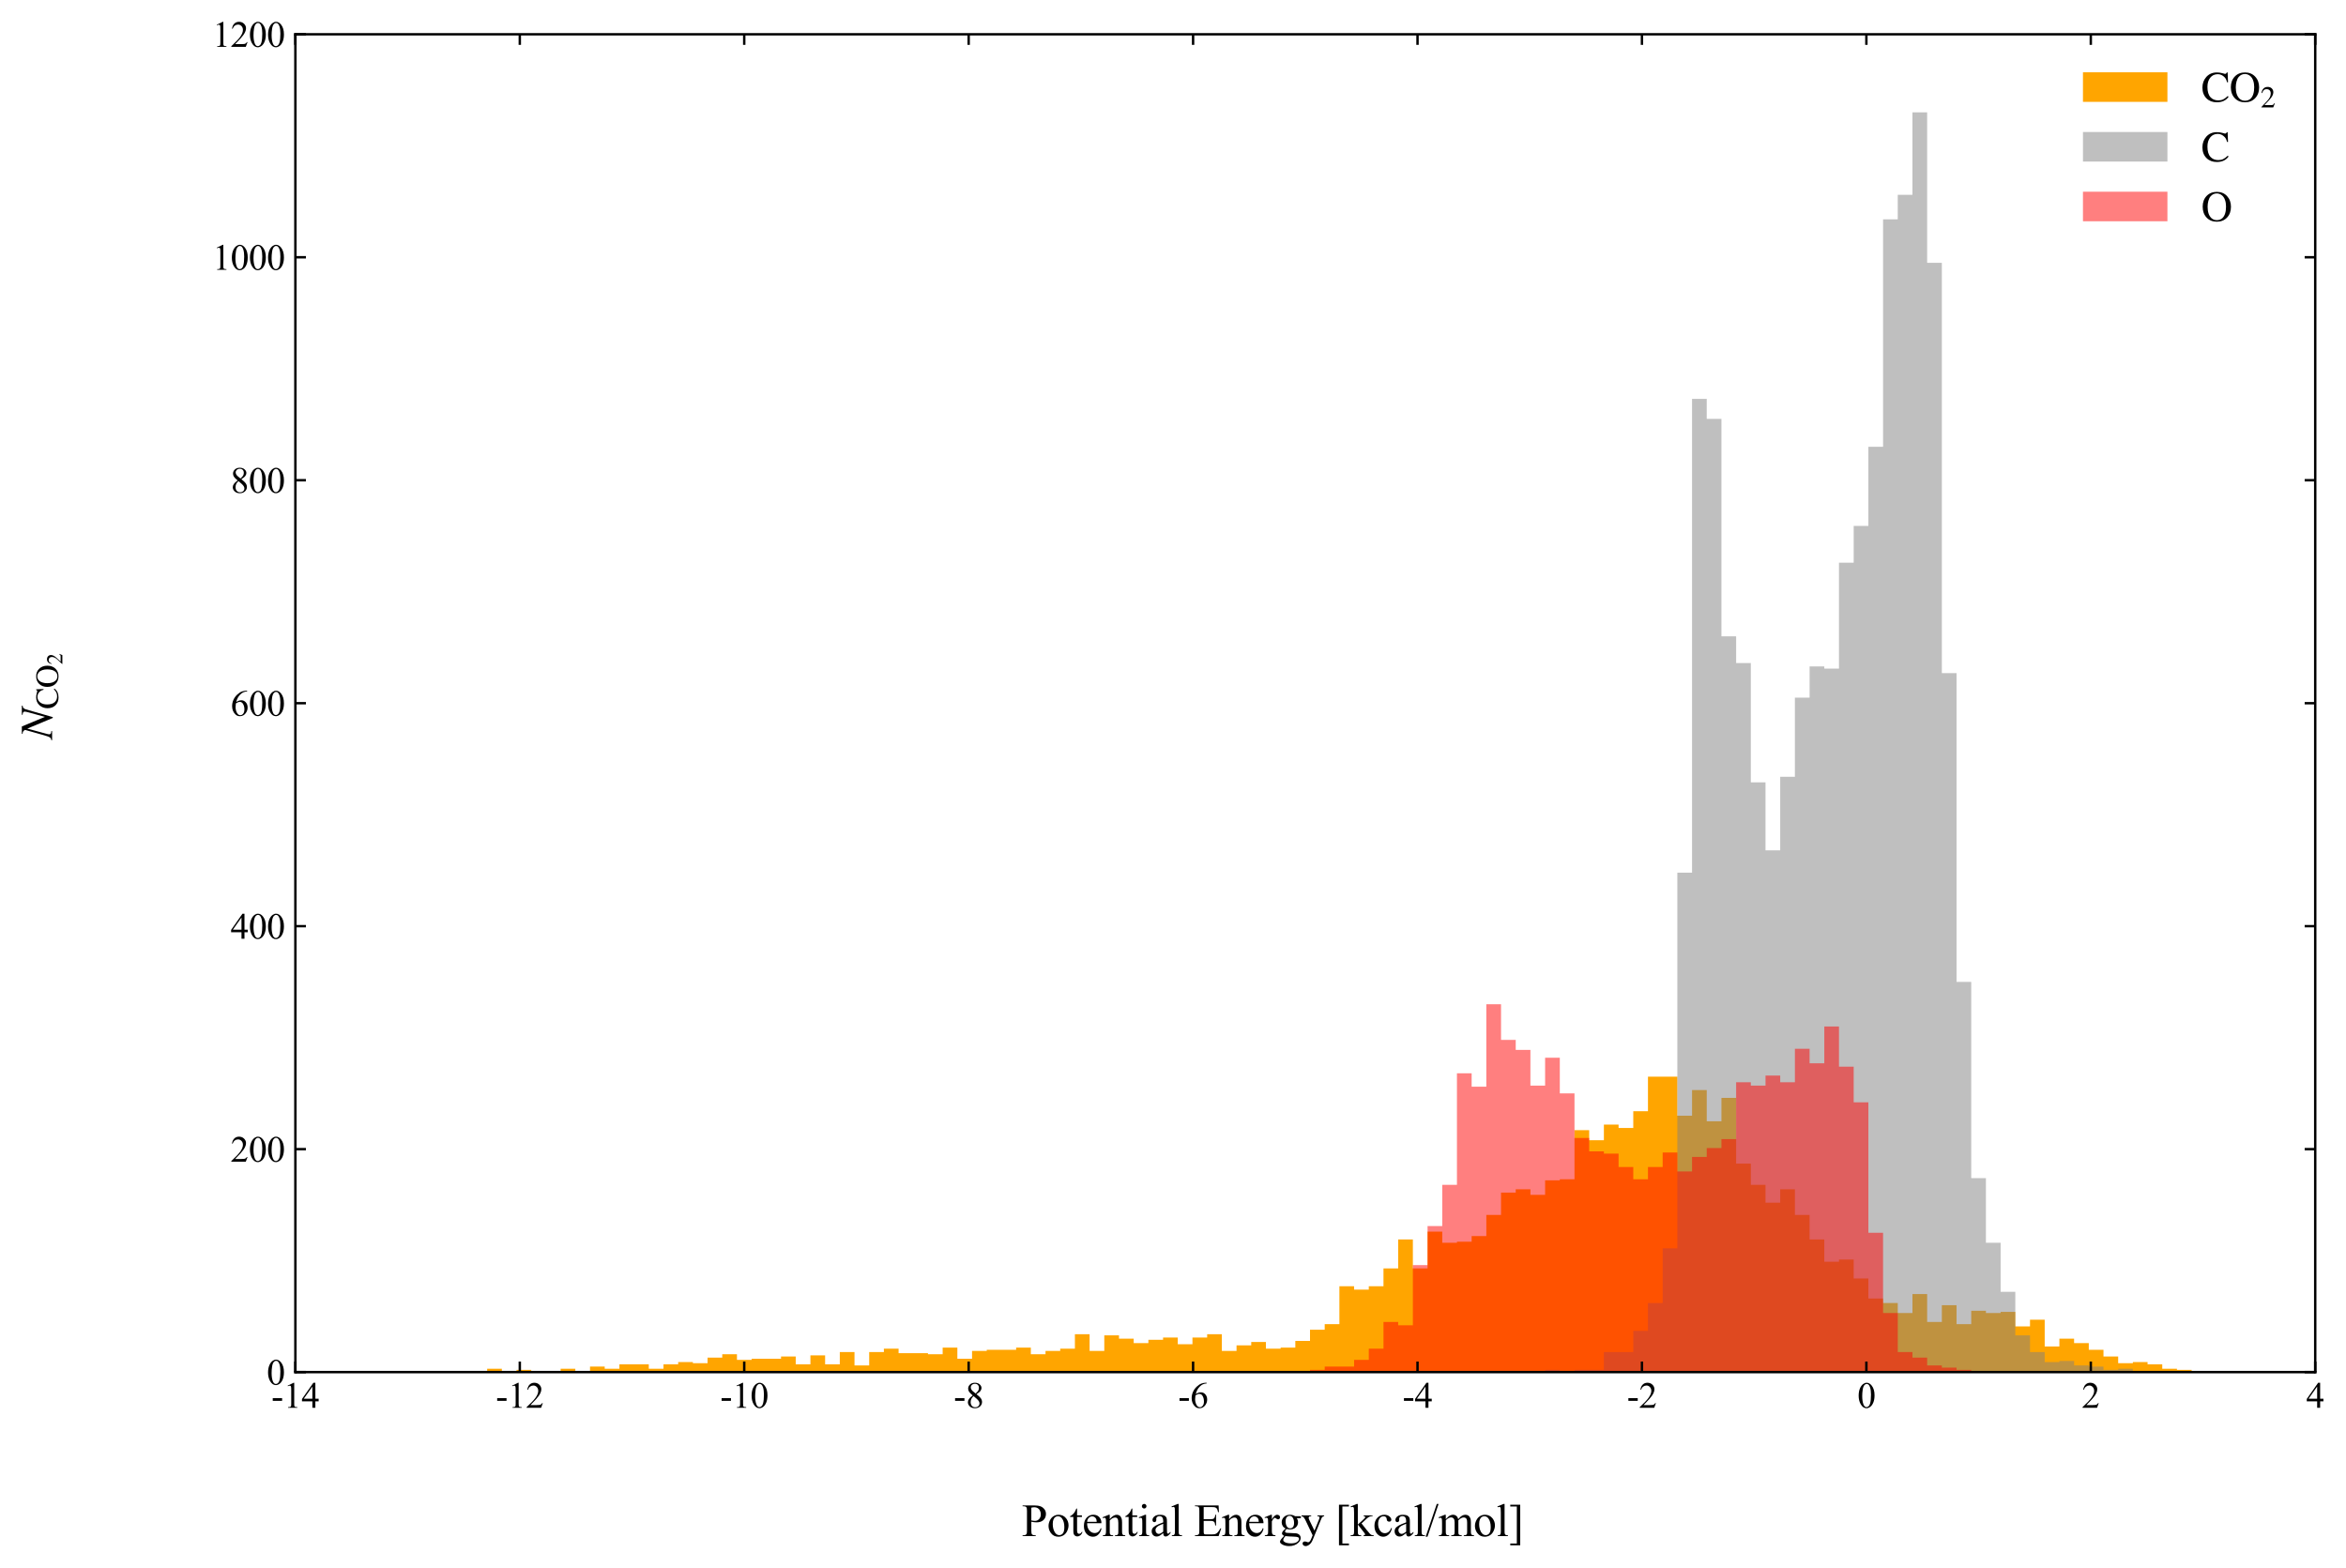 <?xml version="1.0" encoding="utf-8" standalone="no"?>
<!DOCTYPE svg PUBLIC "-//W3C//DTD SVG 1.1//EN"
  "http://www.w3.org/Graphics/SVG/1.1/DTD/svg11.dtd">
<svg xmlns:xlink="http://www.w3.org/1999/xlink" width="777.72pt" height="519.686pt" viewBox="0 0 777.72 519.686" xmlns="http://www.w3.org/2000/svg" version="1.1">
 <defs>
  <style type="text/css">*{stroke-linejoin: round; stroke-linecap: butt}</style>
 </defs>
 <g id="figure_1">
  <g id="patch_1">
   <path d="M 0 519.686 
L 777.72 519.686 
L 777.72 0 
L 0 0 
z
" style="fill: #ffffff"/>
  </g>
  <g id="axes_1">
   <g id="patch_2">
    <path d="M 97.92 454.886 
L 767.52 454.886 
L 767.52 11.366 
L 97.92 11.366 
z
" style="fill: #ffffff"/>
   </g>
   <g id="PolyCollection_1">
    <defs>
     <path id="mbde1df3681" d="M 161.497 -65.909 
L 161.497 -64.8 
L 166.368 -64.8 
L 166.368 -64.8 
L 171.239 -64.8 
L 171.239 -64.8 
L 176.11 -64.8 
L 176.11 -64.8 
L 180.982 -64.8 
L 180.982 -64.8 
L 185.853 -64.8 
L 185.853 -64.8 
L 190.724 -64.8 
L 190.724 -64.8 
L 195.595 -64.8 
L 195.595 -64.8 
L 200.466 -64.8 
L 200.466 -64.8 
L 205.337 -64.8 
L 205.337 -64.8 
L 210.208 -64.8 
L 210.208 -64.8 
L 215.079 -64.8 
L 215.079 -64.8 
L 219.951 -64.8 
L 219.951 -64.8 
L 224.822 -64.8 
L 224.822 -64.8 
L 229.693 -64.8 
L 229.693 -64.8 
L 234.564 -64.8 
L 234.564 -64.8 
L 239.435 -64.8 
L 239.435 -64.8 
L 244.306 -64.8 
L 244.306 -64.8 
L 249.177 -64.8 
L 249.177 -64.8 
L 254.048 -64.8 
L 254.048 -64.8 
L 258.92 -64.8 
L 258.92 -64.8 
L 263.791 -64.8 
L 263.791 -64.8 
L 268.662 -64.8 
L 268.662 -64.8 
L 273.533 -64.8 
L 273.533 -64.8 
L 278.404 -64.8 
L 278.404 -64.8 
L 283.275 -64.8 
L 283.275 -64.8 
L 288.146 -64.8 
L 288.146 -64.8 
L 293.017 -64.8 
L 293.017 -64.8 
L 297.889 -64.8 
L 297.889 -64.8 
L 302.76 -64.8 
L 302.76 -64.8 
L 307.631 -64.8 
L 307.631 -64.8 
L 312.502 -64.8 
L 312.502 -64.8 
L 317.373 -64.8 
L 317.373 -64.8 
L 322.244 -64.8 
L 322.244 -64.8 
L 327.115 -64.8 
L 327.115 -64.8 
L 331.986 -64.8 
L 331.986 -64.8 
L 336.858 -64.8 
L 336.858 -64.8 
L 341.729 -64.8 
L 341.729 -64.8 
L 346.6 -64.8 
L 346.6 -64.8 
L 351.471 -64.8 
L 351.471 -64.8 
L 356.342 -64.8 
L 356.342 -64.8 
L 361.213 -64.8 
L 361.213 -64.8 
L 366.084 -64.8 
L 366.084 -64.8 
L 370.955 -64.8 
L 370.955 -64.8 
L 375.827 -64.8 
L 375.827 -64.8 
L 380.698 -64.8 
L 380.698 -64.8 
L 385.569 -64.8 
L 385.569 -64.8 
L 390.44 -64.8 
L 390.44 -64.8 
L 395.311 -64.8 
L 395.311 -64.8 
L 400.182 -64.8 
L 400.182 -64.8 
L 405.053 -64.8 
L 405.053 -64.8 
L 409.924 -64.8 
L 409.924 -64.8 
L 414.795 -64.8 
L 414.795 -64.8 
L 419.667 -64.8 
L 419.667 -64.8 
L 424.538 -64.8 
L 424.538 -64.8 
L 429.409 -64.8 
L 429.409 -64.8 
L 434.28 -64.8 
L 434.28 -64.8 
L 439.151 -64.8 
L 439.151 -64.8 
L 444.022 -64.8 
L 444.022 -64.8 
L 448.893 -64.8 
L 448.893 -64.8 
L 453.764 -64.8 
L 453.764 -64.8 
L 458.636 -64.8 
L 458.636 -64.8 
L 463.507 -64.8 
L 463.507 -64.8 
L 468.378 -64.8 
L 468.378 -64.8 
L 473.249 -64.8 
L 473.249 -64.8 
L 478.12 -64.8 
L 478.12 -64.8 
L 482.991 -64.8 
L 482.991 -64.8 
L 487.862 -64.8 
L 487.862 -64.8 
L 492.733 -64.8 
L 492.733 -64.8 
L 497.605 -64.8 
L 497.605 -64.8 
L 502.476 -64.8 
L 502.476 -64.8 
L 507.347 -64.8 
L 507.347 -64.8 
L 512.218 -64.8 
L 512.218 -64.8 
L 517.089 -64.8 
L 517.089 -64.8 
L 521.96 -64.8 
L 521.96 -64.8 
L 526.831 -64.8 
L 526.831 -64.8 
L 531.702 -64.8 
L 531.702 -64.8 
L 536.574 -64.8 
L 536.574 -64.8 
L 541.445 -64.8 
L 541.445 -64.8 
L 546.316 -64.8 
L 546.316 -64.8 
L 551.187 -64.8 
L 551.187 -64.8 
L 556.058 -64.8 
L 556.058 -64.8 
L 560.929 -64.8 
L 560.929 -64.8 
L 565.8 -64.8 
L 565.8 -64.8 
L 570.671 -64.8 
L 570.671 -64.8 
L 575.543 -64.8 
L 575.543 -64.8 
L 580.414 -64.8 
L 580.414 -64.8 
L 585.285 -64.8 
L 585.285 -64.8 
L 590.156 -64.8 
L 590.156 -64.8 
L 595.027 -64.8 
L 595.027 -64.8 
L 599.898 -64.8 
L 599.898 -64.8 
L 604.769 -64.8 
L 604.769 -64.8 
L 609.64 -64.8 
L 609.64 -64.8 
L 614.512 -64.8 
L 614.512 -64.8 
L 619.383 -64.8 
L 619.383 -64.8 
L 624.254 -64.8 
L 624.254 -64.8 
L 629.125 -64.8 
L 629.125 -64.8 
L 633.996 -64.8 
L 633.996 -64.8 
L 638.867 -64.8 
L 638.867 -64.8 
L 643.738 -64.8 
L 643.738 -64.8 
L 648.609 -64.8 
L 648.609 -64.8 
L 653.481 -64.8 
L 653.481 -64.8 
L 658.352 -64.8 
L 658.352 -64.8 
L 663.223 -64.8 
L 663.223 -64.8 
L 668.094 -64.8 
L 668.094 -64.8 
L 672.965 -64.8 
L 672.965 -64.8 
L 677.836 -64.8 
L 677.836 -64.8 
L 682.707 -64.8 
L 682.707 -64.8 
L 687.578 -64.8 
L 687.578 -64.8 
L 692.45 -64.8 
L 692.45 -64.8 
L 697.321 -64.8 
L 697.321 -64.8 
L 702.192 -64.8 
L 702.192 -64.8 
L 707.063 -64.8 
L 707.063 -64.8 
L 711.934 -64.8 
L 711.934 -64.8 
L 716.805 -64.8 
L 716.805 -64.8 
L 721.676 -64.8 
L 721.676 -64.8 
L 726.547 -64.8 
L 726.547 -64.8 
L 731.419 -64.8 
L 731.419 -64.8 
L 736.29 -64.8 
L 736.29 -64.8 
L 741.161 -64.8 
L 741.161 -64.8 
L 746.032 -64.8 
L 746.032 -64.8 
L 750.903 -64.8 
L 750.903 -64.8 
L 755.774 -64.8 
L 755.774 -64.8 
L 760.645 -64.8 
L 760.645 -64.8 
L 760.645 -65.17 
L 760.645 -65.17 
L 760.645 -65.17 
L 755.774 -65.17 
L 755.774 -64.8 
L 750.903 -64.8 
L 750.903 -64.8 
L 746.032 -64.8 
L 746.032 -64.8 
L 741.161 -64.8 
L 741.161 -64.8 
L 736.29 -64.8 
L 736.29 -65.17 
L 731.419 -65.17 
L 731.419 -65.17 
L 726.547 -65.17 
L 726.547 -65.539 
L 721.676 -65.539 
L 721.676 -65.909 
L 716.805 -65.909 
L 716.805 -67.387 
L 711.934 -67.387 
L 711.934 -68.126 
L 707.063 -68.126 
L 707.063 -67.757 
L 702.192 -67.757 
L 702.192 -69.974 
L 697.321 -69.974 
L 697.321 -72.192 
L 692.45 -72.192 
L 692.45 -74.41 
L 687.578 -74.41 
L 687.578 -75.888 
L 682.707 -75.888 
L 682.707 -73.301 
L 677.836 -73.301 
L 677.836 -82.171 
L 672.965 -82.171 
L 672.965 -79.954 
L 668.094 -79.954 
L 668.094 -84.758 
L 663.223 -84.758 
L 663.223 -84.389 
L 658.352 -84.389 
L 658.352 -85.128 
L 653.481 -85.128 
L 653.481 -80.693 
L 648.609 -80.693 
L 648.609 -86.976 
L 643.738 -86.976 
L 643.738 -81.432 
L 638.867 -81.432 
L 638.867 -90.672 
L 633.996 -90.672 
L 633.996 -84.389 
L 629.125 -84.389 
L 629.125 -87.715 
L 624.254 -87.715 
L 624.254 -89.194 
L 619.383 -89.194 
L 619.383 -95.846 
L 614.512 -95.846 
L 614.512 -102.13 
L 609.64 -102.13 
L 609.64 -101.39 
L 604.769 -101.39 
L 604.769 -108.782 
L 599.898 -108.782 
L 599.898 -116.914 
L 595.027 -116.914 
L 595.027 -125.414 
L 590.156 -125.414 
L 590.156 -120.979 
L 585.285 -120.979 
L 585.285 -126.893 
L 580.414 -126.893 
L 580.414 -133.915 
L 575.543 -133.915 
L 575.543 -155.722 
L 570.671 -155.722 
L 570.671 -147.96 
L 565.8 -147.96 
L 565.8 -158.309 
L 560.929 -158.309 
L 560.929 -149.808 
L 556.058 -149.808 
L 556.058 -162.744 
L 551.187 -162.744 
L 551.187 -162.744 
L 546.316 -162.744 
L 546.316 -151.286 
L 541.445 -151.286 
L 541.445 -145.742 
L 536.574 -145.742 
L 536.574 -146.851 
L 531.702 -146.851 
L 531.702 -141.677 
L 526.831 -141.677 
L 526.831 -145.003 
L 521.96 -145.003 
L 521.96 -128.741 
L 517.089 -128.741 
L 517.089 -128.371 
L 512.218 -128.371 
L 512.218 -123.566 
L 507.347 -123.566 
L 507.347 -125.414 
L 502.476 -125.414 
L 502.476 -124.306 
L 497.605 -124.306 
L 497.605 -116.914 
L 492.733 -116.914 
L 492.733 -109.891 
L 487.862 -109.891 
L 487.862 -108.043 
L 482.991 -108.043 
L 482.991 -107.674 
L 478.12 -107.674 
L 478.12 -111.37 
L 473.249 -111.37 
L 473.249 -99.173 
L 468.378 -99.173 
L 468.378 -108.782 
L 463.507 -108.782 
L 463.507 -99.173 
L 458.636 -99.173 
L 458.636 -93.259 
L 453.764 -93.259 
L 453.764 -92.15 
L 448.893 -92.15 
L 448.893 -93.259 
L 444.022 -93.259 
L 444.022 -80.693 
L 439.151 -80.693 
L 439.151 -78.845 
L 434.28 -78.845 
L 434.28 -75.149 
L 429.409 -75.149 
L 429.409 -72.931 
L 424.538 -72.931 
L 424.538 -72.562 
L 419.667 -72.562 
L 419.667 -74.779 
L 414.795 -74.779 
L 414.795 -73.67 
L 409.924 -73.67 
L 409.924 -71.822 
L 405.053 -71.822 
L 405.053 -77.366 
L 400.182 -77.366 
L 400.182 -76.258 
L 395.311 -76.258 
L 395.311 -74.04 
L 390.44 -74.04 
L 390.44 -76.258 
L 385.569 -76.258 
L 385.569 -75.518 
L 380.698 -75.518 
L 380.698 -74.41 
L 375.827 -74.41 
L 375.827 -75.888 
L 370.955 -75.888 
L 370.955 -76.997 
L 366.084 -76.997 
L 366.084 -71.822 
L 361.213 -71.822 
L 361.213 -77.366 
L 356.342 -77.366 
L 356.342 -72.562 
L 351.471 -72.562 
L 351.471 -71.822 
L 346.6 -71.822 
L 346.6 -70.714 
L 341.729 -70.714 
L 341.729 -72.931 
L 336.858 -72.931 
L 336.858 -72.192 
L 331.986 -72.192 
L 331.986 -72.192 
L 327.115 -72.192 
L 327.115 -71.822 
L 322.244 -71.822 
L 322.244 -69.235 
L 317.373 -69.235 
L 317.373 -72.931 
L 312.502 -72.931 
L 312.502 -70.714 
L 307.631 -70.714 
L 307.631 -71.083 
L 302.76 -71.083 
L 302.76 -71.083 
L 297.889 -71.083 
L 297.889 -72.562 
L 293.017 -72.562 
L 293.017 -71.453 
L 288.146 -71.453 
L 288.146 -67.018 
L 283.275 -67.018 
L 283.275 -71.453 
L 278.404 -71.453 
L 278.404 -67.387 
L 273.533 -67.387 
L 273.533 -70.344 
L 268.662 -70.344 
L 268.662 -67.387 
L 263.791 -67.387 
L 263.791 -69.974 
L 258.92 -69.974 
L 258.92 -69.235 
L 254.048 -69.235 
L 254.048 -69.235 
L 249.177 -69.235 
L 249.177 -68.866 
L 244.306 -68.866 
L 244.306 -70.714 
L 239.435 -70.714 
L 239.435 -69.605 
L 234.564 -69.605 
L 234.564 -67.757 
L 229.693 -67.757 
L 229.693 -68.126 
L 224.822 -68.126 
L 224.822 -67.387 
L 219.951 -67.387 
L 219.951 -65.909 
L 215.079 -65.909 
L 215.079 -67.387 
L 210.208 -67.387 
L 210.208 -67.387 
L 205.337 -67.387 
L 205.337 -65.909 
L 200.466 -65.909 
L 200.466 -66.648 
L 195.595 -66.648 
L 195.595 -65.17 
L 190.724 -65.17 
L 190.724 -65.909 
L 185.853 -65.909 
L 185.853 -64.8 
L 180.982 -64.8 
L 180.982 -64.8 
L 176.11 -64.8 
L 176.11 -65.539 
L 171.239 -65.539 
L 171.239 -64.8 
L 166.368 -64.8 
L 166.368 -65.909 
L 161.497 -65.909 
z
"/>
    </defs>
    <g clip-path="url(#p2bcd79c54a)">
     <use xlink:href="#mbde1df3681" x="0" y="519.686" style="fill: #ffa500"/>
    </g>
   </g>
   <g id="PolyCollection_2">
    <defs>
     <path id="mb558e3d062" d="M 161.497 -64.8 
L 161.497 -64.8 
L 166.368 -64.8 
L 166.368 -64.8 
L 171.239 -64.8 
L 171.239 -64.8 
L 176.11 -64.8 
L 176.11 -64.8 
L 180.982 -64.8 
L 180.982 -64.8 
L 185.853 -64.8 
L 185.853 -64.8 
L 190.724 -64.8 
L 190.724 -64.8 
L 195.595 -64.8 
L 195.595 -64.8 
L 200.466 -64.8 
L 200.466 -64.8 
L 205.337 -64.8 
L 205.337 -64.8 
L 210.208 -64.8 
L 210.208 -64.8 
L 215.079 -64.8 
L 215.079 -64.8 
L 219.951 -64.8 
L 219.951 -64.8 
L 224.822 -64.8 
L 224.822 -64.8 
L 229.693 -64.8 
L 229.693 -64.8 
L 234.564 -64.8 
L 234.564 -64.8 
L 239.435 -64.8 
L 239.435 -64.8 
L 244.306 -64.8 
L 244.306 -64.8 
L 249.177 -64.8 
L 249.177 -64.8 
L 254.048 -64.8 
L 254.048 -64.8 
L 258.92 -64.8 
L 258.92 -64.8 
L 263.791 -64.8 
L 263.791 -64.8 
L 268.662 -64.8 
L 268.662 -64.8 
L 273.533 -64.8 
L 273.533 -64.8 
L 278.404 -64.8 
L 278.404 -64.8 
L 283.275 -64.8 
L 283.275 -64.8 
L 288.146 -64.8 
L 288.146 -64.8 
L 293.017 -64.8 
L 293.017 -64.8 
L 297.889 -64.8 
L 297.889 -64.8 
L 302.76 -64.8 
L 302.76 -64.8 
L 307.631 -64.8 
L 307.631 -64.8 
L 312.502 -64.8 
L 312.502 -64.8 
L 317.373 -64.8 
L 317.373 -64.8 
L 322.244 -64.8 
L 322.244 -64.8 
L 327.115 -64.8 
L 327.115 -64.8 
L 331.986 -64.8 
L 331.986 -64.8 
L 336.858 -64.8 
L 336.858 -64.8 
L 341.729 -64.8 
L 341.729 -64.8 
L 346.6 -64.8 
L 346.6 -64.8 
L 351.471 -64.8 
L 351.471 -64.8 
L 356.342 -64.8 
L 356.342 -64.8 
L 361.213 -64.8 
L 361.213 -64.8 
L 366.084 -64.8 
L 366.084 -64.8 
L 370.955 -64.8 
L 370.955 -64.8 
L 375.827 -64.8 
L 375.827 -64.8 
L 380.698 -64.8 
L 380.698 -64.8 
L 385.569 -64.8 
L 385.569 -64.8 
L 390.44 -64.8 
L 390.44 -64.8 
L 395.311 -64.8 
L 395.311 -64.8 
L 400.182 -64.8 
L 400.182 -64.8 
L 405.053 -64.8 
L 405.053 -64.8 
L 409.924 -64.8 
L 409.924 -64.8 
L 414.795 -64.8 
L 414.795 -64.8 
L 419.667 -64.8 
L 419.667 -64.8 
L 424.538 -64.8 
L 424.538 -64.8 
L 429.409 -64.8 
L 429.409 -64.8 
L 434.28 -64.8 
L 434.28 -64.8 
L 439.151 -64.8 
L 439.151 -64.8 
L 444.022 -64.8 
L 444.022 -64.8 
L 448.893 -64.8 
L 448.893 -64.8 
L 453.764 -64.8 
L 453.764 -64.8 
L 458.636 -64.8 
L 458.636 -64.8 
L 463.507 -64.8 
L 463.507 -64.8 
L 468.378 -64.8 
L 468.378 -64.8 
L 473.249 -64.8 
L 473.249 -64.8 
L 478.12 -64.8 
L 478.12 -64.8 
L 482.991 -64.8 
L 482.991 -64.8 
L 487.862 -64.8 
L 487.862 -64.8 
L 492.733 -64.8 
L 492.733 -64.8 
L 497.605 -64.8 
L 497.605 -64.8 
L 502.476 -64.8 
L 502.476 -64.8 
L 507.347 -64.8 
L 507.347 -64.8 
L 512.218 -64.8 
L 512.218 -64.8 
L 517.089 -64.8 
L 517.089 -64.8 
L 521.96 -64.8 
L 521.96 -64.8 
L 526.831 -64.8 
L 526.831 -64.8 
L 531.702 -64.8 
L 531.702 -64.8 
L 536.574 -64.8 
L 536.574 -64.8 
L 541.445 -64.8 
L 541.445 -64.8 
L 546.316 -64.8 
L 546.316 -64.8 
L 551.187 -64.8 
L 551.187 -64.8 
L 556.058 -64.8 
L 556.058 -64.8 
L 560.929 -64.8 
L 560.929 -64.8 
L 565.8 -64.8 
L 565.8 -64.8 
L 570.671 -64.8 
L 570.671 -64.8 
L 575.543 -64.8 
L 575.543 -64.8 
L 580.414 -64.8 
L 580.414 -64.8 
L 585.285 -64.8 
L 585.285 -64.8 
L 590.156 -64.8 
L 590.156 -64.8 
L 595.027 -64.8 
L 595.027 -64.8 
L 599.898 -64.8 
L 599.898 -64.8 
L 604.769 -64.8 
L 604.769 -64.8 
L 609.64 -64.8 
L 609.64 -64.8 
L 614.512 -64.8 
L 614.512 -64.8 
L 619.383 -64.8 
L 619.383 -64.8 
L 624.254 -64.8 
L 624.254 -64.8 
L 629.125 -64.8 
L 629.125 -64.8 
L 633.996 -64.8 
L 633.996 -64.8 
L 638.867 -64.8 
L 638.867 -64.8 
L 643.738 -64.8 
L 643.738 -64.8 
L 648.609 -64.8 
L 648.609 -64.8 
L 653.481 -64.8 
L 653.481 -64.8 
L 658.352 -64.8 
L 658.352 -64.8 
L 663.223 -64.8 
L 663.223 -64.8 
L 668.094 -64.8 
L 668.094 -64.8 
L 672.965 -64.8 
L 672.965 -64.8 
L 677.836 -64.8 
L 677.836 -64.8 
L 682.707 -64.8 
L 682.707 -64.8 
L 687.578 -64.8 
L 687.578 -64.8 
L 692.45 -64.8 
L 692.45 -64.8 
L 697.321 -64.8 
L 697.321 -64.8 
L 702.192 -64.8 
L 702.192 -64.8 
L 707.063 -64.8 
L 707.063 -64.8 
L 711.934 -64.8 
L 711.934 -64.8 
L 716.805 -64.8 
L 716.805 -64.8 
L 721.676 -64.8 
L 721.676 -64.8 
L 726.547 -64.8 
L 726.547 -64.8 
L 731.419 -64.8 
L 731.419 -64.8 
L 736.29 -64.8 
L 736.29 -64.8 
L 741.161 -64.8 
L 741.161 -64.8 
L 746.032 -64.8 
L 746.032 -64.8 
L 750.903 -64.8 
L 750.903 -64.8 
L 755.774 -64.8 
L 755.774 -64.8 
L 760.645 -64.8 
L 760.645 -64.8 
L 760.645 -64.8 
L 760.645 -64.8 
L 760.645 -64.8 
L 755.774 -64.8 
L 755.774 -64.8 
L 750.903 -64.8 
L 750.903 -64.8 
L 746.032 -64.8 
L 746.032 -64.8 
L 741.161 -64.8 
L 741.161 -64.8 
L 736.29 -64.8 
L 736.29 -64.8 
L 731.419 -64.8 
L 731.419 -64.8 
L 726.547 -64.8 
L 726.547 -64.8 
L 721.676 -64.8 
L 721.676 -64.8 
L 716.805 -64.8 
L 716.805 -64.8 
L 711.934 -64.8 
L 711.934 -64.8 
L 707.063 -64.8 
L 707.063 -65.909 
L 702.192 -65.909 
L 702.192 -65.539 
L 697.321 -65.539 
L 697.321 -66.648 
L 692.45 -66.648 
L 692.45 -67.018 
L 687.578 -67.018 
L 687.578 -68.496 
L 682.707 -68.496 
L 682.707 -68.126 
L 677.836 -68.126 
L 677.836 -71.453 
L 672.965 -71.453 
L 672.965 -76.997 
L 668.094 -76.997 
L 668.094 -91.411 
L 663.223 -91.411 
L 663.223 -107.674 
L 658.352 -107.674 
L 658.352 -129.11 
L 653.481 -129.11 
L 653.481 -194.16 
L 648.609 -194.16 
L 648.609 -296.539 
L 643.738 -296.539 
L 643.738 -432.552 
L 638.867 -432.552 
L 638.867 -482.448 
L 633.996 -482.448 
L 633.996 -455.098 
L 629.125 -455.098 
L 629.125 -446.966 
L 624.254 -446.966 
L 624.254 -371.568 
L 619.383 -371.568 
L 619.383 -345.326 
L 614.512 -345.326 
L 614.512 -333.13 
L 609.64 -333.13 
L 609.64 -298.018 
L 604.769 -298.018 
L 604.769 -298.757 
L 599.898 -298.757 
L 599.898 -288.408 
L 595.027 -288.408 
L 595.027 -262.166 
L 590.156 -262.166 
L 590.156 -237.773 
L 585.285 -237.773 
L 585.285 -260.318 
L 580.414 -260.318 
L 580.414 -299.866 
L 575.543 -299.866 
L 575.543 -308.736 
L 570.671 -308.736 
L 570.671 -380.808 
L 565.8 -380.808 
L 565.8 -387.461 
L 560.929 -387.461 
L 560.929 -230.381 
L 556.058 -230.381 
L 556.058 -105.826 
L 551.187 -105.826 
L 551.187 -87.715 
L 546.316 -87.715 
L 546.316 -78.475 
L 541.445 -78.475 
L 541.445 -71.453 
L 536.574 -71.453 
L 536.574 -71.453 
L 531.702 -71.453 
L 531.702 -65.539 
L 526.831 -65.539 
L 526.831 -65.539 
L 521.96 -65.539 
L 521.96 -64.8 
L 517.089 -64.8 
L 517.089 -65.539 
L 512.218 -65.539 
L 512.218 -64.8 
L 507.347 -64.8 
L 507.347 -64.8 
L 502.476 -64.8 
L 502.476 -64.8 
L 497.605 -64.8 
L 497.605 -64.8 
L 492.733 -64.8 
L 492.733 -64.8 
L 487.862 -64.8 
L 487.862 -64.8 
L 482.991 -64.8 
L 482.991 -64.8 
L 478.12 -64.8 
L 478.12 -64.8 
L 473.249 -64.8 
L 473.249 -64.8 
L 468.378 -64.8 
L 468.378 -64.8 
L 463.507 -64.8 
L 463.507 -64.8 
L 458.636 -64.8 
L 458.636 -64.8 
L 453.764 -64.8 
L 453.764 -64.8 
L 448.893 -64.8 
L 448.893 -64.8 
L 444.022 -64.8 
L 444.022 -64.8 
L 439.151 -64.8 
L 439.151 -64.8 
L 434.28 -64.8 
L 434.28 -64.8 
L 429.409 -64.8 
L 429.409 -64.8 
L 424.538 -64.8 
L 424.538 -64.8 
L 419.667 -64.8 
L 419.667 -64.8 
L 414.795 -64.8 
L 414.795 -64.8 
L 409.924 -64.8 
L 409.924 -64.8 
L 405.053 -64.8 
L 405.053 -64.8 
L 400.182 -64.8 
L 400.182 -64.8 
L 395.311 -64.8 
L 395.311 -64.8 
L 390.44 -64.8 
L 390.44 -64.8 
L 385.569 -64.8 
L 385.569 -64.8 
L 380.698 -64.8 
L 380.698 -64.8 
L 375.827 -64.8 
L 375.827 -64.8 
L 370.955 -64.8 
L 370.955 -64.8 
L 366.084 -64.8 
L 366.084 -64.8 
L 361.213 -64.8 
L 361.213 -64.8 
L 356.342 -64.8 
L 356.342 -64.8 
L 351.471 -64.8 
L 351.471 -64.8 
L 346.6 -64.8 
L 346.6 -64.8 
L 341.729 -64.8 
L 341.729 -64.8 
L 336.858 -64.8 
L 336.858 -64.8 
L 331.986 -64.8 
L 331.986 -64.8 
L 327.115 -64.8 
L 327.115 -64.8 
L 322.244 -64.8 
L 322.244 -64.8 
L 317.373 -64.8 
L 317.373 -64.8 
L 312.502 -64.8 
L 312.502 -64.8 
L 307.631 -64.8 
L 307.631 -64.8 
L 302.76 -64.8 
L 302.76 -64.8 
L 297.889 -64.8 
L 297.889 -64.8 
L 293.017 -64.8 
L 293.017 -64.8 
L 288.146 -64.8 
L 288.146 -64.8 
L 283.275 -64.8 
L 283.275 -64.8 
L 278.404 -64.8 
L 278.404 -64.8 
L 273.533 -64.8 
L 273.533 -64.8 
L 268.662 -64.8 
L 268.662 -64.8 
L 263.791 -64.8 
L 263.791 -64.8 
L 258.92 -64.8 
L 258.92 -64.8 
L 254.048 -64.8 
L 254.048 -64.8 
L 249.177 -64.8 
L 249.177 -64.8 
L 244.306 -64.8 
L 244.306 -64.8 
L 239.435 -64.8 
L 239.435 -64.8 
L 234.564 -64.8 
L 234.564 -64.8 
L 229.693 -64.8 
L 229.693 -64.8 
L 224.822 -64.8 
L 224.822 -64.8 
L 219.951 -64.8 
L 219.951 -64.8 
L 215.079 -64.8 
L 215.079 -64.8 
L 210.208 -64.8 
L 210.208 -64.8 
L 205.337 -64.8 
L 205.337 -64.8 
L 200.466 -64.8 
L 200.466 -64.8 
L 195.595 -64.8 
L 195.595 -64.8 
L 190.724 -64.8 
L 190.724 -64.8 
L 185.853 -64.8 
L 185.853 -64.8 
L 180.982 -64.8 
L 180.982 -64.8 
L 176.11 -64.8 
L 176.11 -64.8 
L 171.239 -64.8 
L 171.239 -64.8 
L 166.368 -64.8 
L 166.368 -64.8 
L 161.497 -64.8 
z
"/>
    </defs>
    <g clip-path="url(#p2bcd79c54a)">
     <use xlink:href="#mb558e3d062" x="0" y="519.686" style="fill: #808080; fill-opacity: 0.5"/>
    </g>
   </g>
   <g id="PolyCollection_3">
    <defs>
     <path id="m68f6d0761f" d="M 161.497 -64.8 
L 161.497 -64.8 
L 166.368 -64.8 
L 166.368 -64.8 
L 171.239 -64.8 
L 171.239 -64.8 
L 176.11 -64.8 
L 176.11 -64.8 
L 180.982 -64.8 
L 180.982 -64.8 
L 185.853 -64.8 
L 185.853 -64.8 
L 190.724 -64.8 
L 190.724 -64.8 
L 195.595 -64.8 
L 195.595 -64.8 
L 200.466 -64.8 
L 200.466 -64.8 
L 205.337 -64.8 
L 205.337 -64.8 
L 210.208 -64.8 
L 210.208 -64.8 
L 215.079 -64.8 
L 215.079 -64.8 
L 219.951 -64.8 
L 219.951 -64.8 
L 224.822 -64.8 
L 224.822 -64.8 
L 229.693 -64.8 
L 229.693 -64.8 
L 234.564 -64.8 
L 234.564 -64.8 
L 239.435 -64.8 
L 239.435 -64.8 
L 244.306 -64.8 
L 244.306 -64.8 
L 249.177 -64.8 
L 249.177 -64.8 
L 254.048 -64.8 
L 254.048 -64.8 
L 258.92 -64.8 
L 258.92 -64.8 
L 263.791 -64.8 
L 263.791 -64.8 
L 268.662 -64.8 
L 268.662 -64.8 
L 273.533 -64.8 
L 273.533 -64.8 
L 278.404 -64.8 
L 278.404 -64.8 
L 283.275 -64.8 
L 283.275 -64.8 
L 288.146 -64.8 
L 288.146 -64.8 
L 293.017 -64.8 
L 293.017 -64.8 
L 297.889 -64.8 
L 297.889 -64.8 
L 302.76 -64.8 
L 302.76 -64.8 
L 307.631 -64.8 
L 307.631 -64.8 
L 312.502 -64.8 
L 312.502 -64.8 
L 317.373 -64.8 
L 317.373 -64.8 
L 322.244 -64.8 
L 322.244 -64.8 
L 327.115 -64.8 
L 327.115 -64.8 
L 331.986 -64.8 
L 331.986 -64.8 
L 336.858 -64.8 
L 336.858 -64.8 
L 341.729 -64.8 
L 341.729 -64.8 
L 346.6 -64.8 
L 346.6 -64.8 
L 351.471 -64.8 
L 351.471 -64.8 
L 356.342 -64.8 
L 356.342 -64.8 
L 361.213 -64.8 
L 361.213 -64.8 
L 366.084 -64.8 
L 366.084 -64.8 
L 370.955 -64.8 
L 370.955 -64.8 
L 375.827 -64.8 
L 375.827 -64.8 
L 380.698 -64.8 
L 380.698 -64.8 
L 385.569 -64.8 
L 385.569 -64.8 
L 390.44 -64.8 
L 390.44 -64.8 
L 395.311 -64.8 
L 395.311 -64.8 
L 400.182 -64.8 
L 400.182 -64.8 
L 405.053 -64.8 
L 405.053 -64.8 
L 409.924 -64.8 
L 409.924 -64.8 
L 414.795 -64.8 
L 414.795 -64.8 
L 419.667 -64.8 
L 419.667 -64.8 
L 424.538 -64.8 
L 424.538 -64.8 
L 429.409 -64.8 
L 429.409 -64.8 
L 434.28 -64.8 
L 434.28 -64.8 
L 439.151 -64.8 
L 439.151 -64.8 
L 444.022 -64.8 
L 444.022 -64.8 
L 448.893 -64.8 
L 448.893 -64.8 
L 453.764 -64.8 
L 453.764 -64.8 
L 458.636 -64.8 
L 458.636 -64.8 
L 463.507 -64.8 
L 463.507 -64.8 
L 468.378 -64.8 
L 468.378 -64.8 
L 473.249 -64.8 
L 473.249 -64.8 
L 478.12 -64.8 
L 478.12 -64.8 
L 482.991 -64.8 
L 482.991 -64.8 
L 487.862 -64.8 
L 487.862 -64.8 
L 492.733 -64.8 
L 492.733 -64.8 
L 497.605 -64.8 
L 497.605 -64.8 
L 502.476 -64.8 
L 502.476 -64.8 
L 507.347 -64.8 
L 507.347 -64.8 
L 512.218 -64.8 
L 512.218 -64.8 
L 517.089 -64.8 
L 517.089 -64.8 
L 521.96 -64.8 
L 521.96 -64.8 
L 526.831 -64.8 
L 526.831 -64.8 
L 531.702 -64.8 
L 531.702 -64.8 
L 536.574 -64.8 
L 536.574 -64.8 
L 541.445 -64.8 
L 541.445 -64.8 
L 546.316 -64.8 
L 546.316 -64.8 
L 551.187 -64.8 
L 551.187 -64.8 
L 556.058 -64.8 
L 556.058 -64.8 
L 560.929 -64.8 
L 560.929 -64.8 
L 565.8 -64.8 
L 565.8 -64.8 
L 570.671 -64.8 
L 570.671 -64.8 
L 575.543 -64.8 
L 575.543 -64.8 
L 580.414 -64.8 
L 580.414 -64.8 
L 585.285 -64.8 
L 585.285 -64.8 
L 590.156 -64.8 
L 590.156 -64.8 
L 595.027 -64.8 
L 595.027 -64.8 
L 599.898 -64.8 
L 599.898 -64.8 
L 604.769 -64.8 
L 604.769 -64.8 
L 609.64 -64.8 
L 609.64 -64.8 
L 614.512 -64.8 
L 614.512 -64.8 
L 619.383 -64.8 
L 619.383 -64.8 
L 624.254 -64.8 
L 624.254 -64.8 
L 629.125 -64.8 
L 629.125 -64.8 
L 633.996 -64.8 
L 633.996 -64.8 
L 638.867 -64.8 
L 638.867 -64.8 
L 643.738 -64.8 
L 643.738 -64.8 
L 648.609 -64.8 
L 648.609 -64.8 
L 653.481 -64.8 
L 653.481 -64.8 
L 658.352 -64.8 
L 658.352 -64.8 
L 663.223 -64.8 
L 663.223 -64.8 
L 668.094 -64.8 
L 668.094 -64.8 
L 672.965 -64.8 
L 672.965 -64.8 
L 677.836 -64.8 
L 677.836 -64.8 
L 682.707 -64.8 
L 682.707 -64.8 
L 687.578 -64.8 
L 687.578 -64.8 
L 692.45 -64.8 
L 692.45 -64.8 
L 697.321 -64.8 
L 697.321 -64.8 
L 702.192 -64.8 
L 702.192 -64.8 
L 707.063 -64.8 
L 707.063 -64.8 
L 711.934 -64.8 
L 711.934 -64.8 
L 716.805 -64.8 
L 716.805 -64.8 
L 721.676 -64.8 
L 721.676 -64.8 
L 726.547 -64.8 
L 726.547 -64.8 
L 731.419 -64.8 
L 731.419 -64.8 
L 736.29 -64.8 
L 736.29 -64.8 
L 741.161 -64.8 
L 741.161 -64.8 
L 746.032 -64.8 
L 746.032 -64.8 
L 750.903 -64.8 
L 750.903 -64.8 
L 755.774 -64.8 
L 755.774 -64.8 
L 760.645 -64.8 
L 760.645 -64.8 
L 760.645 -64.8 
L 760.645 -64.8 
L 760.645 -64.8 
L 755.774 -64.8 
L 755.774 -64.8 
L 750.903 -64.8 
L 750.903 -64.8 
L 746.032 -64.8 
L 746.032 -64.8 
L 741.161 -64.8 
L 741.161 -64.8 
L 736.29 -64.8 
L 736.29 -64.8 
L 731.419 -64.8 
L 731.419 -64.8 
L 726.547 -64.8 
L 726.547 -64.8 
L 721.676 -64.8 
L 721.676 -64.8 
L 716.805 -64.8 
L 716.805 -64.8 
L 711.934 -64.8 
L 711.934 -64.8 
L 707.063 -64.8 
L 707.063 -64.8 
L 702.192 -64.8 
L 702.192 -65.17 
L 697.321 -65.17 
L 697.321 -64.8 
L 692.45 -64.8 
L 692.45 -64.8 
L 687.578 -64.8 
L 687.578 -64.8 
L 682.707 -64.8 
L 682.707 -64.8 
L 677.836 -64.8 
L 677.836 -64.8 
L 672.965 -64.8 
L 672.965 -64.8 
L 668.094 -64.8 
L 668.094 -64.8 
L 663.223 -64.8 
L 663.223 -64.8 
L 658.352 -64.8 
L 658.352 -65.17 
L 653.481 -65.17 
L 653.481 -65.539 
L 648.609 -65.539 
L 648.609 -66.278 
L 643.738 -66.278 
L 643.738 -67.018 
L 638.867 -67.018 
L 638.867 -69.605 
L 633.996 -69.605 
L 633.996 -71.453 
L 629.125 -71.453 
L 629.125 -84.389 
L 624.254 -84.389 
L 624.254 -111 
L 619.383 -111 
L 619.383 -154.243 
L 614.512 -154.243 
L 614.512 -166.07 
L 609.64 -166.07 
L 609.64 -179.376 
L 604.769 -179.376 
L 604.769 -167.179 
L 599.898 -167.179 
L 599.898 -171.984 
L 595.027 -171.984 
L 595.027 -160.896 
L 590.156 -160.896 
L 590.156 -163.114 
L 585.285 -163.114 
L 585.285 -159.787 
L 580.414 -159.787 
L 580.414 -160.896 
L 575.543 -160.896 
L 575.543 -142.046 
L 570.671 -142.046 
L 570.671 -139.09 
L 565.8 -139.09 
L 565.8 -136.133 
L 560.929 -136.133 
L 560.929 -131.328 
L 556.058 -131.328 
L 556.058 -137.611 
L 551.187 -137.611 
L 551.187 -132.806 
L 546.316 -132.806 
L 546.316 -128.741 
L 541.445 -128.741 
L 541.445 -132.806 
L 536.574 -132.806 
L 536.574 -137.242 
L 531.702 -137.242 
L 531.702 -137.981 
L 526.831 -137.981 
L 526.831 -142.416 
L 521.96 -142.416 
L 521.96 -157.2 
L 517.089 -157.2 
L 517.089 -169.027 
L 512.218 -169.027 
L 512.218 -159.787 
L 507.347 -159.787 
L 507.347 -171.614 
L 502.476 -171.614 
L 502.476 -174.941 
L 497.605 -174.941 
L 497.605 -186.768 
L 492.733 -186.768 
L 492.733 -159.418 
L 487.862 -159.418 
L 487.862 -163.853 
L 482.991 -163.853 
L 482.991 -126.893 
L 478.12 -126.893 
L 478.12 -113.218 
L 473.249 -113.218 
L 473.249 -100.282 
L 468.378 -100.282 
L 468.378 -80.323 
L 463.507 -80.323 
L 463.507 -81.432 
L 458.636 -81.432 
L 458.636 -72.562 
L 453.764 -72.562 
L 453.764 -68.866 
L 448.893 -68.866 
L 448.893 -66.648 
L 444.022 -66.648 
L 444.022 -66.648 
L 439.151 -66.648 
L 439.151 -65.539 
L 434.28 -65.539 
L 434.28 -65.17 
L 429.409 -65.17 
L 429.409 -64.8 
L 424.538 -64.8 
L 424.538 -64.8 
L 419.667 -64.8 
L 419.667 -64.8 
L 414.795 -64.8 
L 414.795 -64.8 
L 409.924 -64.8 
L 409.924 -64.8 
L 405.053 -64.8 
L 405.053 -64.8 
L 400.182 -64.8 
L 400.182 -64.8 
L 395.311 -64.8 
L 395.311 -64.8 
L 390.44 -64.8 
L 390.44 -64.8 
L 385.569 -64.8 
L 385.569 -64.8 
L 380.698 -64.8 
L 380.698 -64.8 
L 375.827 -64.8 
L 375.827 -64.8 
L 370.955 -64.8 
L 370.955 -64.8 
L 366.084 -64.8 
L 366.084 -64.8 
L 361.213 -64.8 
L 361.213 -64.8 
L 356.342 -64.8 
L 356.342 -64.8 
L 351.471 -64.8 
L 351.471 -64.8 
L 346.6 -64.8 
L 346.6 -64.8 
L 341.729 -64.8 
L 341.729 -64.8 
L 336.858 -64.8 
L 336.858 -64.8 
L 331.986 -64.8 
L 331.986 -64.8 
L 327.115 -64.8 
L 327.115 -64.8 
L 322.244 -64.8 
L 322.244 -64.8 
L 317.373 -64.8 
L 317.373 -64.8 
L 312.502 -64.8 
L 312.502 -64.8 
L 307.631 -64.8 
L 307.631 -64.8 
L 302.76 -64.8 
L 302.76 -64.8 
L 297.889 -64.8 
L 297.889 -64.8 
L 293.017 -64.8 
L 293.017 -64.8 
L 288.146 -64.8 
L 288.146 -64.8 
L 283.275 -64.8 
L 283.275 -64.8 
L 278.404 -64.8 
L 278.404 -64.8 
L 273.533 -64.8 
L 273.533 -64.8 
L 268.662 -64.8 
L 268.662 -64.8 
L 263.791 -64.8 
L 263.791 -64.8 
L 258.92 -64.8 
L 258.92 -64.8 
L 254.048 -64.8 
L 254.048 -64.8 
L 249.177 -64.8 
L 249.177 -64.8 
L 244.306 -64.8 
L 244.306 -64.8 
L 239.435 -64.8 
L 239.435 -64.8 
L 234.564 -64.8 
L 234.564 -64.8 
L 229.693 -64.8 
L 229.693 -64.8 
L 224.822 -64.8 
L 224.822 -64.8 
L 219.951 -64.8 
L 219.951 -64.8 
L 215.079 -64.8 
L 215.079 -64.8 
L 210.208 -64.8 
L 210.208 -64.8 
L 205.337 -64.8 
L 205.337 -64.8 
L 200.466 -64.8 
L 200.466 -64.8 
L 195.595 -64.8 
L 195.595 -64.8 
L 190.724 -64.8 
L 190.724 -64.8 
L 185.853 -64.8 
L 185.853 -64.8 
L 180.982 -64.8 
L 180.982 -64.8 
L 176.11 -64.8 
L 176.11 -64.8 
L 171.239 -64.8 
L 171.239 -64.8 
L 166.368 -64.8 
L 166.368 -64.8 
L 161.497 -64.8 
z
"/>
    </defs>
    <g clip-path="url(#p2bcd79c54a)">
     <use xlink:href="#m68f6d0761f" x="0" y="519.686" style="fill: #ff0000; fill-opacity: 0.5"/>
    </g>
   </g>
   <g id="matplotlib.axis_1">
    <g id="xtick_1">
     <g id="line2d_1">
      <defs>
       <path id="mcfe66a2d46" d="M 0 0 
L 0 -3.5 
" style="stroke: #000000; stroke-width: 0.8"/>
      </defs>
      <g>
       <use xlink:href="#mcfe66a2d46" x="97.92" y="454.886" style="stroke: #000000; stroke-width: 0.8"/>
      </g>
     </g>
     <g id="line2d_2">
      <defs>
       <path id="m302c2a14c6" d="M 0 0 
L 0 3.5 
" style="stroke: #000000; stroke-width: 0.8"/>
      </defs>
      <g>
       <use xlink:href="#m302c2a14c6" x="97.92" y="11.366" style="stroke: #000000; stroke-width: 0.8"/>
      </g>
     </g>
     <g id="text_1">
      <!-- -14 -->
      <g transform="translate(89.922 466.719) scale(0.12 -0.12)">
       <defs>
        <path id="TimesNewRomanPSMT-2d" d="M 259 1672 
L 1875 1672 
L 1875 1200 
L 259 1200 
L 259 1672 
z
" transform="scale(0.016)"/>
        <path id="TimesNewRomanPSMT-31" d="M 750 3822 
L 1781 4325 
L 1884 4325 
L 1884 747 
Q 1884 391 1914 303 
Q 1944 216 2037 169 
Q 2131 122 2419 116 
L 2419 0 
L 825 0 
L 825 116 
Q 1125 122 1212 167 
Q 1300 213 1334 289 
Q 1369 366 1369 747 
L 1369 3034 
Q 1369 3497 1338 3628 
Q 1316 3728 1258 3775 
Q 1200 3822 1119 3822 
Q 1003 3822 797 3725 
L 750 3822 
z
" transform="scale(0.016)"/>
        <path id="TimesNewRomanPSMT-34" d="M 2978 1563 
L 2978 1119 
L 2409 1119 
L 2409 0 
L 1894 0 
L 1894 1119 
L 100 1119 
L 100 1519 
L 2066 4325 
L 2409 4325 
L 2409 1563 
L 2978 1563 
z
M 1894 1563 
L 1894 3666 
L 406 1563 
L 1894 1563 
z
" transform="scale(0.016)"/>
       </defs>
       <use xlink:href="#TimesNewRomanPSMT-2d"/>
       <use xlink:href="#TimesNewRomanPSMT-31" x="33.301"/>
       <use xlink:href="#TimesNewRomanPSMT-34" x="83.301"/>
      </g>
     </g>
    </g>
    <g id="xtick_2">
     <g id="line2d_3">
      <g>
       <use xlink:href="#mcfe66a2d46" x="172.32" y="454.886" style="stroke: #000000; stroke-width: 0.8"/>
      </g>
     </g>
     <g id="line2d_4">
      <g>
       <use xlink:href="#m302c2a14c6" x="172.32" y="11.366" style="stroke: #000000; stroke-width: 0.8"/>
      </g>
     </g>
     <g id="text_2">
      <!-- -12 -->
      <g transform="translate(164.322 466.719) scale(0.12 -0.12)">
       <defs>
        <path id="TimesNewRomanPSMT-32" d="M 2934 816 
L 2638 0 
L 138 0 
L 138 116 
Q 1241 1122 1691 1759 
Q 2141 2397 2141 2925 
Q 2141 3328 1894 3587 
Q 1647 3847 1303 3847 
Q 991 3847 742 3664 
Q 494 3481 375 3128 
L 259 3128 
Q 338 3706 661 4015 
Q 984 4325 1469 4325 
Q 1984 4325 2329 3994 
Q 2675 3663 2675 3213 
Q 2675 2891 2525 2569 
Q 2294 2063 1775 1497 
Q 997 647 803 472 
L 1909 472 
Q 2247 472 2383 497 
Q 2519 522 2628 598 
Q 2738 675 2819 816 
L 2934 816 
z
" transform="scale(0.016)"/>
       </defs>
       <use xlink:href="#TimesNewRomanPSMT-2d"/>
       <use xlink:href="#TimesNewRomanPSMT-31" x="33.301"/>
       <use xlink:href="#TimesNewRomanPSMT-32" x="83.301"/>
      </g>
     </g>
    </g>
    <g id="xtick_3">
     <g id="line2d_5">
      <g>
       <use xlink:href="#mcfe66a2d46" x="246.72" y="454.886" style="stroke: #000000; stroke-width: 0.8"/>
      </g>
     </g>
     <g id="line2d_6">
      <g>
       <use xlink:href="#m302c2a14c6" x="246.72" y="11.366" style="stroke: #000000; stroke-width: 0.8"/>
      </g>
     </g>
     <g id="text_3">
      <!-- -10 -->
      <g transform="translate(238.722 466.719) scale(0.12 -0.12)">
       <defs>
        <path id="TimesNewRomanPSMT-30" d="M 231 2094 
Q 231 2819 450 3342 
Q 669 3866 1031 4122 
Q 1313 4325 1613 4325 
Q 2100 4325 2488 3828 
Q 2972 3213 2972 2159 
Q 2972 1422 2759 906 
Q 2547 391 2217 158 
Q 1888 -75 1581 -75 
Q 975 -75 572 641 
Q 231 1244 231 2094 
z
M 844 2016 
Q 844 1141 1059 588 
Q 1238 122 1591 122 
Q 1759 122 1940 273 
Q 2122 425 2216 781 
Q 2359 1319 2359 2297 
Q 2359 3022 2209 3506 
Q 2097 3866 1919 4016 
Q 1791 4119 1609 4119 
Q 1397 4119 1231 3928 
Q 1006 3669 925 3112 
Q 844 2556 844 2016 
z
" transform="scale(0.016)"/>
       </defs>
       <use xlink:href="#TimesNewRomanPSMT-2d"/>
       <use xlink:href="#TimesNewRomanPSMT-31" x="33.301"/>
       <use xlink:href="#TimesNewRomanPSMT-30" x="83.301"/>
      </g>
     </g>
    </g>
    <g id="xtick_4">
     <g id="line2d_7">
      <g>
       <use xlink:href="#mcfe66a2d46" x="321.12" y="454.886" style="stroke: #000000; stroke-width: 0.8"/>
      </g>
     </g>
     <g id="line2d_8">
      <g>
       <use xlink:href="#m302c2a14c6" x="321.12" y="11.366" style="stroke: #000000; stroke-width: 0.8"/>
      </g>
     </g>
     <g id="text_4">
      <!-- -8 -->
      <g transform="translate(316.122 466.719) scale(0.12 -0.12)">
       <defs>
        <path id="TimesNewRomanPSMT-38" d="M 1228 2134 
Q 725 2547 579 2797 
Q 434 3047 434 3316 
Q 434 3728 753 4026 
Q 1072 4325 1600 4325 
Q 2113 4325 2425 4047 
Q 2738 3769 2738 3413 
Q 2738 3175 2569 2928 
Q 2400 2681 1866 2347 
Q 2416 1922 2594 1678 
Q 2831 1359 2831 1006 
Q 2831 559 2490 242 
Q 2150 -75 1597 -75 
Q 994 -75 656 303 
Q 388 606 388 966 
Q 388 1247 577 1523 
Q 766 1800 1228 2134 
z
M 1719 2469 
Q 2094 2806 2194 3001 
Q 2294 3197 2294 3444 
Q 2294 3772 2109 3958 
Q 1925 4144 1606 4144 
Q 1288 4144 1088 3959 
Q 888 3775 888 3528 
Q 888 3366 970 3203 
Q 1053 3041 1206 2894 
L 1719 2469 
z
M 1375 2016 
Q 1116 1797 991 1539 
Q 866 1281 866 981 
Q 866 578 1086 336 
Q 1306 94 1647 94 
Q 1984 94 2187 284 
Q 2391 475 2391 747 
Q 2391 972 2272 1150 
Q 2050 1481 1375 2016 
z
" transform="scale(0.016)"/>
       </defs>
       <use xlink:href="#TimesNewRomanPSMT-2d"/>
       <use xlink:href="#TimesNewRomanPSMT-38" x="33.301"/>
      </g>
     </g>
    </g>
    <g id="xtick_5">
     <g id="line2d_9">
      <g>
       <use xlink:href="#mcfe66a2d46" x="395.52" y="454.886" style="stroke: #000000; stroke-width: 0.8"/>
      </g>
     </g>
     <g id="line2d_10">
      <g>
       <use xlink:href="#m302c2a14c6" x="395.52" y="11.366" style="stroke: #000000; stroke-width: 0.8"/>
      </g>
     </g>
     <g id="text_5">
      <!-- -6 -->
      <g transform="translate(390.522 466.719) scale(0.12 -0.12)">
       <defs>
        <path id="TimesNewRomanPSMT-36" d="M 2869 4325 
L 2869 4209 
Q 2456 4169 2195 4045 
Q 1934 3922 1679 3669 
Q 1425 3416 1258 3105 
Q 1091 2794 978 2366 
Q 1428 2675 1881 2675 
Q 2316 2675 2634 2325 
Q 2953 1975 2953 1425 
Q 2953 894 2631 456 
Q 2244 -75 1606 -75 
Q 1172 -75 869 213 
Q 275 772 275 1663 
Q 275 2231 503 2743 
Q 731 3256 1154 3653 
Q 1578 4050 1965 4187 
Q 2353 4325 2688 4325 
L 2869 4325 
z
M 925 2138 
Q 869 1716 869 1456 
Q 869 1156 980 804 
Q 1091 453 1309 247 
Q 1469 100 1697 100 
Q 1969 100 2183 356 
Q 2397 613 2397 1088 
Q 2397 1622 2184 2012 
Q 1972 2403 1581 2403 
Q 1463 2403 1327 2353 
Q 1191 2303 925 2138 
z
" transform="scale(0.016)"/>
       </defs>
       <use xlink:href="#TimesNewRomanPSMT-2d"/>
       <use xlink:href="#TimesNewRomanPSMT-36" x="33.301"/>
      </g>
     </g>
    </g>
    <g id="xtick_6">
     <g id="line2d_11">
      <g>
       <use xlink:href="#mcfe66a2d46" x="469.92" y="454.886" style="stroke: #000000; stroke-width: 0.8"/>
      </g>
     </g>
     <g id="line2d_12">
      <g>
       <use xlink:href="#m302c2a14c6" x="469.92" y="11.366" style="stroke: #000000; stroke-width: 0.8"/>
      </g>
     </g>
     <g id="text_6">
      <!-- -4 -->
      <g transform="translate(464.922 466.719) scale(0.12 -0.12)">
       <use xlink:href="#TimesNewRomanPSMT-2d"/>
       <use xlink:href="#TimesNewRomanPSMT-34" x="33.301"/>
      </g>
     </g>
    </g>
    <g id="xtick_7">
     <g id="line2d_13">
      <g>
       <use xlink:href="#mcfe66a2d46" x="544.32" y="454.886" style="stroke: #000000; stroke-width: 0.8"/>
      </g>
     </g>
     <g id="line2d_14">
      <g>
       <use xlink:href="#m302c2a14c6" x="544.32" y="11.366" style="stroke: #000000; stroke-width: 0.8"/>
      </g>
     </g>
     <g id="text_7">
      <!-- -2 -->
      <g transform="translate(539.322 466.719) scale(0.12 -0.12)">
       <use xlink:href="#TimesNewRomanPSMT-2d"/>
       <use xlink:href="#TimesNewRomanPSMT-32" x="33.301"/>
      </g>
     </g>
    </g>
    <g id="xtick_8">
     <g id="line2d_15">
      <g>
       <use xlink:href="#mcfe66a2d46" x="618.72" y="454.886" style="stroke: #000000; stroke-width: 0.8"/>
      </g>
     </g>
     <g id="line2d_16">
      <g>
       <use xlink:href="#m302c2a14c6" x="618.72" y="11.366" style="stroke: #000000; stroke-width: 0.8"/>
      </g>
     </g>
     <g id="text_8">
      <!-- 0 -->
      <g transform="translate(615.72 466.719) scale(0.12 -0.12)">
       <use xlink:href="#TimesNewRomanPSMT-30"/>
      </g>
     </g>
    </g>
    <g id="xtick_9">
     <g id="line2d_17">
      <g>
       <use xlink:href="#mcfe66a2d46" x="693.12" y="454.886" style="stroke: #000000; stroke-width: 0.8"/>
      </g>
     </g>
     <g id="line2d_18">
      <g>
       <use xlink:href="#m302c2a14c6" x="693.12" y="11.366" style="stroke: #000000; stroke-width: 0.8"/>
      </g>
     </g>
     <g id="text_9">
      <!-- 2 -->
      <g transform="translate(690.12 466.719) scale(0.12 -0.12)">
       <use xlink:href="#TimesNewRomanPSMT-32"/>
      </g>
     </g>
    </g>
    <g id="xtick_10">
     <g id="line2d_19">
      <g>
       <use xlink:href="#mcfe66a2d46" x="767.52" y="454.886" style="stroke: #000000; stroke-width: 0.8"/>
      </g>
     </g>
     <g id="line2d_20">
      <g>
       <use xlink:href="#m302c2a14c6" x="767.52" y="11.366" style="stroke: #000000; stroke-width: 0.8"/>
      </g>
     </g>
     <g id="text_10">
      <!-- 4 -->
      <g transform="translate(764.52 466.719) scale(0.12 -0.12)">
       <use xlink:href="#TimesNewRomanPSMT-34"/>
      </g>
     </g>
    </g>
   </g>
   <g id="matplotlib.axis_2">
    <g id="ytick_1">
     <g id="line2d_21">
      <defs>
       <path id="mb39bd01280" d="M 0 0 
L 3.5 0 
" style="stroke: #000000; stroke-width: 0.8"/>
      </defs>
      <g>
       <use xlink:href="#mb39bd01280" x="97.92" y="454.886" style="stroke: #000000; stroke-width: 0.8"/>
      </g>
     </g>
     <g id="line2d_22">
      <defs>
       <path id="mb3a74691d7" d="M 0 0 
L -3.5 0 
" style="stroke: #000000; stroke-width: 0.8"/>
      </defs>
      <g>
       <use xlink:href="#mb3a74691d7" x="767.52" y="454.886" style="stroke: #000000; stroke-width: 0.8"/>
      </g>
     </g>
     <g id="text_11">
      <!-- 0 -->
      <g transform="translate(88.42 459.053) scale(0.12 -0.12)">
       <use xlink:href="#TimesNewRomanPSMT-30"/>
      </g>
     </g>
    </g>
    <g id="ytick_2">
     <g id="line2d_23">
      <g>
       <use xlink:href="#mb39bd01280" x="97.92" y="380.966" style="stroke: #000000; stroke-width: 0.8"/>
      </g>
     </g>
     <g id="line2d_24">
      <g>
       <use xlink:href="#mb3a74691d7" x="767.52" y="380.966" style="stroke: #000000; stroke-width: 0.8"/>
      </g>
     </g>
     <g id="text_12">
      <!-- 200 -->
      <g transform="translate(76.42 385.132) scale(0.12 -0.12)">
       <use xlink:href="#TimesNewRomanPSMT-32"/>
       <use xlink:href="#TimesNewRomanPSMT-30" x="50"/>
       <use xlink:href="#TimesNewRomanPSMT-30" x="100"/>
      </g>
     </g>
    </g>
    <g id="ytick_3">
     <g id="line2d_25">
      <g>
       <use xlink:href="#mb39bd01280" x="97.92" y="307.046" style="stroke: #000000; stroke-width: 0.8"/>
      </g>
     </g>
     <g id="line2d_26">
      <g>
       <use xlink:href="#mb3a74691d7" x="767.52" y="307.046" style="stroke: #000000; stroke-width: 0.8"/>
      </g>
     </g>
     <g id="text_13">
      <!-- 400 -->
      <g transform="translate(76.42 311.212) scale(0.12 -0.12)">
       <use xlink:href="#TimesNewRomanPSMT-34"/>
       <use xlink:href="#TimesNewRomanPSMT-30" x="50"/>
       <use xlink:href="#TimesNewRomanPSMT-30" x="100"/>
      </g>
     </g>
    </g>
    <g id="ytick_4">
     <g id="line2d_27">
      <g>
       <use xlink:href="#mb39bd01280" x="97.92" y="233.126" style="stroke: #000000; stroke-width: 0.8"/>
      </g>
     </g>
     <g id="line2d_28">
      <g>
       <use xlink:href="#mb3a74691d7" x="767.52" y="233.126" style="stroke: #000000; stroke-width: 0.8"/>
      </g>
     </g>
     <g id="text_14">
      <!-- 600 -->
      <g transform="translate(76.42 237.292) scale(0.12 -0.12)">
       <use xlink:href="#TimesNewRomanPSMT-36"/>
       <use xlink:href="#TimesNewRomanPSMT-30" x="50"/>
       <use xlink:href="#TimesNewRomanPSMT-30" x="100"/>
      </g>
     </g>
    </g>
    <g id="ytick_5">
     <g id="line2d_29">
      <g>
       <use xlink:href="#mb39bd01280" x="97.92" y="159.206" style="stroke: #000000; stroke-width: 0.8"/>
      </g>
     </g>
     <g id="line2d_30">
      <g>
       <use xlink:href="#mb3a74691d7" x="767.52" y="159.206" style="stroke: #000000; stroke-width: 0.8"/>
      </g>
     </g>
     <g id="text_15">
      <!-- 800 -->
      <g transform="translate(76.42 163.373) scale(0.12 -0.12)">
       <use xlink:href="#TimesNewRomanPSMT-38"/>
       <use xlink:href="#TimesNewRomanPSMT-30" x="50"/>
       <use xlink:href="#TimesNewRomanPSMT-30" x="100"/>
      </g>
     </g>
    </g>
    <g id="ytick_6">
     <g id="line2d_31">
      <g>
       <use xlink:href="#mb39bd01280" x="97.92" y="85.286" style="stroke: #000000; stroke-width: 0.8"/>
      </g>
     </g>
     <g id="line2d_32">
      <g>
       <use xlink:href="#mb3a74691d7" x="767.52" y="85.286" style="stroke: #000000; stroke-width: 0.8"/>
      </g>
     </g>
     <g id="text_16">
      <!-- 1000 -->
      <g transform="translate(70.42 89.453) scale(0.12 -0.12)">
       <use xlink:href="#TimesNewRomanPSMT-31"/>
       <use xlink:href="#TimesNewRomanPSMT-30" x="50"/>
       <use xlink:href="#TimesNewRomanPSMT-30" x="100"/>
       <use xlink:href="#TimesNewRomanPSMT-30" x="150"/>
      </g>
     </g>
    </g>
    <g id="ytick_7">
     <g id="line2d_33">
      <g>
       <use xlink:href="#mb39bd01280" x="97.92" y="11.366" style="stroke: #000000; stroke-width: 0.8"/>
      </g>
     </g>
     <g id="line2d_34">
      <g>
       <use xlink:href="#mb3a74691d7" x="767.52" y="11.366" style="stroke: #000000; stroke-width: 0.8"/>
      </g>
     </g>
     <g id="text_17">
      <!-- 1200 -->
      <g transform="translate(70.42 15.533) scale(0.12 -0.12)">
       <use xlink:href="#TimesNewRomanPSMT-31"/>
       <use xlink:href="#TimesNewRomanPSMT-32" x="50"/>
       <use xlink:href="#TimesNewRomanPSMT-30" x="100"/>
       <use xlink:href="#TimesNewRomanPSMT-30" x="150"/>
      </g>
     </g>
    </g>
   </g>
   <g id="patch_3">
    <path d="M 97.92 454.886 
L 97.92 11.366 
" style="fill: none; stroke: #000000; stroke-width: 0.8; stroke-linejoin: miter; stroke-linecap: square"/>
   </g>
   <g id="patch_4">
    <path d="M 767.52 454.886 
L 767.52 11.366 
" style="fill: none; stroke: #000000; stroke-width: 0.8; stroke-linejoin: miter; stroke-linecap: square"/>
   </g>
   <g id="patch_5">
    <path d="M 97.92 454.886 
L 767.52 454.886 
" style="fill: none; stroke: #000000; stroke-width: 0.8; stroke-linejoin: miter; stroke-linecap: square"/>
   </g>
   <g id="patch_6">
    <path d="M 97.92 11.366 
L 767.52 11.366 
" style="fill: none; stroke: #000000; stroke-width: 0.8; stroke-linejoin: miter; stroke-linecap: square"/>
   </g>
   <g id="legend_1">
    <g id="patch_7">
     <path d="M 690.52 33.766 
L 718.52 33.766 
L 718.52 23.966 
L 690.52 23.966 
z
" style="fill: #ffa500"/>
    </g>
    <g id="text_18">
     <!-- $\mathrm{CO_2}$ -->
     <g transform="translate(729.72 33.766) scale(0.14 -0.14)">
      <defs>
       <path id="STIXGeneral-Regular-43" d="M 3930 838 
L 4051 723 
Q 3482 -90 2304 -90 
Q 1376 -90 794 480 
Q 179 1082 179 2080 
Q 179 3014 755 3661 
Q 1357 4326 2310 4326 
Q 2720 4326 3072 4230 
Q 3475 4115 3514 4115 
Q 3725 4115 3782 4326 
L 3910 4326 
L 3968 2874 
L 3821 2874 
Q 3718 3334 3488 3584 
Q 3034 4070 2458 4070 
Q 1747 4070 1334 3548 
Q 922 3027 922 2182 
Q 922 1152 1382 653 
Q 1811 192 2522 192 
Q 2944 192 3251 339 
Q 3558 486 3930 838 
z
" transform="scale(0.016)"/>
       <path id="STIXGeneral-Regular-4f" d="M 4403 2118 
Q 4403 1133 3820 521 
Q 3238 -90 2310 -90 
Q 1376 -90 797 524 
Q 218 1139 218 2138 
Q 218 3110 797 3718 
Q 1376 4326 2310 4326 
Q 3245 4326 3824 3702 
Q 4403 3078 4403 2118 
z
M 3674 2157 
Q 3674 2701 3520 3133 
Q 3366 3565 3091 3795 
Q 2733 4096 2304 4096 
Q 1760 4096 1389 3667 
Q 1184 3437 1065 3011 
Q 947 2586 947 2125 
Q 947 960 1523 429 
Q 1837 141 2317 141 
Q 2816 141 3142 448 
Q 3674 960 3674 2157 
z
" transform="scale(0.016)"/>
       <path id="STIXGeneral-Regular-32" d="M 3034 877 
L 2688 0 
L 186 0 
L 186 77 
L 1325 1286 
Q 1773 1754 1965 2144 
Q 2157 2534 2157 2950 
Q 2157 3379 1920 3616 
Q 1683 3853 1267 3853 
Q 922 3853 720 3673 
Q 518 3494 326 3021 
L 192 3053 
Q 301 3648 630 3987 
Q 960 4326 1523 4326 
Q 2054 4326 2380 4006 
Q 2707 3686 2707 3200 
Q 2707 2477 1888 1613 
L 832 486 
L 2330 486 
Q 2541 486 2665 569 
Q 2790 653 2944 915 
L 3034 877 
z
" transform="scale(0.016)"/>
      </defs>
      <use xlink:href="#STIXGeneral-Regular-43" transform="translate(0 0.406)"/>
      <use xlink:href="#STIXGeneral-Regular-4f" transform="translate(66.7 0.406)"/>
      <use xlink:href="#STIXGeneral-Regular-32" transform="translate(140.475 -13.094) scale(0.7)"/>
     </g>
    </g>
    <g id="patch_8">
     <path d="M 690.52 53.561 
L 718.52 53.561 
L 718.52 43.761 
L 690.52 43.761 
z
" style="fill: #808080; fill-opacity: 0.5"/>
    </g>
    <g id="text_19">
     <!-- $\mathrm{C}$ -->
     <g transform="translate(729.72 53.561) scale(0.14 -0.14)">
      <use xlink:href="#STIXGeneral-Regular-43" transform="translate(0 0.406)"/>
     </g>
    </g>
    <g id="patch_9">
     <path d="M 690.52 73.356 
L 718.52 73.356 
L 718.52 63.556 
L 690.52 63.556 
z
" style="fill: #ff0000; fill-opacity: 0.5"/>
    </g>
    <g id="text_20">
     <!-- $\mathrm{O}$ -->
     <g transform="translate(729.72 73.356) scale(0.14 -0.14)">
      <use xlink:href="#STIXGeneral-Regular-4f" transform="translate(0 0.406)"/>
     </g>
    </g>
   </g>
  </g>
  <g id="text_21">
   <!-- Potential Energy [kcal/mol] -->
   <g transform="translate(338.743 509.25) scale(0.15 -0.15)">
    <defs>
     <path id="TimesNewRomanPSMT-50" d="M 1313 1984 
L 1313 750 
Q 1313 350 1400 253 
Q 1519 116 1759 116 
L 1922 116 
L 1922 0 
L 106 0 
L 106 116 
L 266 116 
Q 534 116 650 291 
Q 713 388 713 750 
L 713 3488 
Q 713 3888 628 3984 
Q 506 4122 266 4122 
L 106 4122 
L 106 4238 
L 1659 4238 
Q 2228 4238 2556 4120 
Q 2884 4003 3109 3725 
Q 3334 3447 3334 3066 
Q 3334 2547 2992 2222 
Q 2650 1897 2025 1897 
Q 1872 1897 1694 1919 
Q 1516 1941 1313 1984 
z
M 1313 2163 
Q 1478 2131 1606 2115 
Q 1734 2100 1825 2100 
Q 2150 2100 2386 2351 
Q 2622 2603 2622 3003 
Q 2622 3278 2509 3514 
Q 2397 3750 2190 3867 
Q 1984 3984 1722 3984 
Q 1563 3984 1313 3925 
L 1313 2163 
z
" transform="scale(0.016)"/>
     <path id="TimesNewRomanPSMT-6f" d="M 1600 2947 
Q 2250 2947 2644 2453 
Q 2978 2031 2978 1484 
Q 2978 1100 2793 706 
Q 2609 313 2286 112 
Q 1963 -88 1566 -88 
Q 919 -88 538 428 
Q 216 863 216 1403 
Q 216 1797 411 2186 
Q 606 2575 925 2761 
Q 1244 2947 1600 2947 
z
M 1503 2744 
Q 1338 2744 1170 2645 
Q 1003 2547 900 2300 
Q 797 2053 797 1666 
Q 797 1041 1045 587 
Q 1294 134 1700 134 
Q 2003 134 2200 384 
Q 2397 634 2397 1244 
Q 2397 2006 2069 2444 
Q 1847 2744 1503 2744 
z
" transform="scale(0.016)"/>
     <path id="TimesNewRomanPSMT-74" d="M 1031 3803 
L 1031 2863 
L 1700 2863 
L 1700 2644 
L 1031 2644 
L 1031 788 
Q 1031 509 1111 412 
Q 1191 316 1316 316 
Q 1419 316 1516 380 
Q 1613 444 1666 569 
L 1788 569 
Q 1678 263 1478 108 
Q 1278 -47 1066 -47 
Q 922 -47 784 33 
Q 647 113 581 261 
Q 516 409 516 719 
L 516 2644 
L 63 2644 
L 63 2747 
Q 234 2816 414 2980 
Q 594 3144 734 3369 
Q 806 3488 934 3803 
L 1031 3803 
z
" transform="scale(0.016)"/>
     <path id="TimesNewRomanPSMT-65" d="M 681 1784 
Q 678 1147 991 784 
Q 1303 422 1725 422 
Q 2006 422 2214 576 
Q 2422 731 2563 1106 
L 2659 1044 
Q 2594 616 2278 264 
Q 1963 -88 1488 -88 
Q 972 -88 605 314 
Q 238 716 238 1394 
Q 238 2128 614 2539 
Q 991 2950 1559 2950 
Q 2041 2950 2350 2633 
Q 2659 2316 2659 1784 
L 681 1784 
z
M 681 1966 
L 2006 1966 
Q 1991 2241 1941 2353 
Q 1863 2528 1708 2628 
Q 1553 2728 1384 2728 
Q 1125 2728 920 2526 
Q 716 2325 681 1966 
z
" transform="scale(0.016)"/>
     <path id="TimesNewRomanPSMT-6e" d="M 1034 2341 
Q 1538 2947 1994 2947 
Q 2228 2947 2397 2830 
Q 2566 2713 2666 2444 
Q 2734 2256 2734 1869 
L 2734 647 
Q 2734 375 2778 278 
Q 2813 200 2889 156 
Q 2966 113 3172 113 
L 3172 0 
L 1756 0 
L 1756 113 
L 1816 113 
Q 2016 113 2095 173 
Q 2175 234 2206 353 
Q 2219 400 2219 647 
L 2219 1819 
Q 2219 2209 2117 2386 
Q 2016 2563 1775 2563 
Q 1403 2563 1034 2156 
L 1034 647 
Q 1034 356 1069 288 
Q 1113 197 1189 155 
Q 1266 113 1500 113 
L 1500 0 
L 84 0 
L 84 113 
L 147 113 
Q 366 113 442 223 
Q 519 334 519 647 
L 519 1709 
Q 519 2225 495 2337 
Q 472 2450 423 2490 
Q 375 2531 294 2531 
Q 206 2531 84 2484 
L 38 2597 
L 900 2947 
L 1034 2947 
L 1034 2341 
z
" transform="scale(0.016)"/>
     <path id="TimesNewRomanPSMT-69" d="M 928 4444 
Q 1059 4444 1151 4351 
Q 1244 4259 1244 4128 
Q 1244 3997 1151 3903 
Q 1059 3809 928 3809 
Q 797 3809 703 3903 
Q 609 3997 609 4128 
Q 609 4259 701 4351 
Q 794 4444 928 4444 
z
M 1188 2947 
L 1188 647 
Q 1188 378 1227 289 
Q 1266 200 1342 156 
Q 1419 113 1622 113 
L 1622 0 
L 231 0 
L 231 113 
Q 441 113 512 153 
Q 584 194 626 287 
Q 669 381 669 647 
L 669 1750 
Q 669 2216 641 2353 
Q 619 2453 572 2492 
Q 525 2531 444 2531 
Q 356 2531 231 2484 
L 188 2597 
L 1050 2947 
L 1188 2947 
z
" transform="scale(0.016)"/>
     <path id="TimesNewRomanPSMT-61" d="M 1822 413 
Q 1381 72 1269 19 
Q 1100 -59 909 -59 
Q 613 -59 420 144 
Q 228 347 228 678 
Q 228 888 322 1041 
Q 450 1253 767 1440 
Q 1084 1628 1822 1897 
L 1822 2009 
Q 1822 2438 1686 2597 
Q 1550 2756 1291 2756 
Q 1094 2756 978 2650 
Q 859 2544 859 2406 
L 866 2225 
Q 866 2081 792 2003 
Q 719 1925 600 1925 
Q 484 1925 411 2006 
Q 338 2088 338 2228 
Q 338 2497 613 2722 
Q 888 2947 1384 2947 
Q 1766 2947 2009 2819 
Q 2194 2722 2281 2516 
Q 2338 2381 2338 1966 
L 2338 994 
Q 2338 584 2353 492 
Q 2369 400 2405 369 
Q 2441 338 2488 338 
Q 2538 338 2575 359 
Q 2641 400 2828 588 
L 2828 413 
Q 2478 -56 2159 -56 
Q 2006 -56 1915 50 
Q 1825 156 1822 413 
z
M 1822 616 
L 1822 1706 
Q 1350 1519 1213 1441 
Q 966 1303 859 1153 
Q 753 1003 753 825 
Q 753 600 887 451 
Q 1022 303 1197 303 
Q 1434 303 1822 616 
z
" transform="scale(0.016)"/>
     <path id="TimesNewRomanPSMT-6c" d="M 1184 4444 
L 1184 647 
Q 1184 378 1223 290 
Q 1263 203 1344 158 
Q 1425 113 1647 113 
L 1647 0 
L 244 0 
L 244 113 
Q 441 113 512 153 
Q 584 194 625 287 
Q 666 381 666 647 
L 666 3247 
Q 666 3731 644 3842 
Q 622 3953 573 3993 
Q 525 4034 450 4034 
Q 369 4034 244 3984 
L 191 4094 
L 1044 4444 
L 1184 4444 
z
" transform="scale(0.016)"/>
     <path id="TimesNewRomanPSMT-20" transform="scale(0.016)"/>
     <path id="TimesNewRomanPSMT-45" d="M 1338 4006 
L 1338 2331 
L 2269 2331 
Q 2631 2331 2753 2441 
Q 2916 2584 2934 2947 
L 3050 2947 
L 3050 1472 
L 2934 1472 
Q 2891 1781 2847 1869 
Q 2791 1978 2662 2040 
Q 2534 2103 2269 2103 
L 1338 2103 
L 1338 706 
Q 1338 425 1363 364 
Q 1388 303 1450 267 
Q 1513 231 1688 231 
L 2406 231 
Q 2766 231 2928 281 
Q 3091 331 3241 478 
Q 3434 672 3638 1063 
L 3763 1063 
L 3397 0 
L 131 0 
L 131 116 
L 281 116 
Q 431 116 566 188 
Q 666 238 702 338 
Q 738 438 738 747 
L 738 3500 
Q 738 3903 656 3997 
Q 544 4122 281 4122 
L 131 4122 
L 131 4238 
L 3397 4238 
L 3444 3309 
L 3322 3309 
Q 3256 3644 3176 3769 
Q 3097 3894 2941 3959 
Q 2816 4006 2500 4006 
L 1338 4006 
z
" transform="scale(0.016)"/>
     <path id="TimesNewRomanPSMT-72" d="M 1038 2947 
L 1038 2303 
Q 1397 2947 1775 2947 
Q 1947 2947 2059 2842 
Q 2172 2738 2172 2600 
Q 2172 2478 2090 2393 
Q 2009 2309 1897 2309 
Q 1788 2309 1652 2417 
Q 1516 2525 1450 2525 
Q 1394 2525 1328 2463 
Q 1188 2334 1038 2041 
L 1038 669 
Q 1038 431 1097 309 
Q 1138 225 1241 169 
Q 1344 113 1538 113 
L 1538 0 
L 72 0 
L 72 113 
Q 291 113 397 181 
Q 475 231 506 341 
Q 522 394 522 644 
L 522 1753 
Q 522 2253 501 2348 
Q 481 2444 426 2487 
Q 372 2531 291 2531 
Q 194 2531 72 2484 
L 41 2597 
L 906 2947 
L 1038 2947 
z
" transform="scale(0.016)"/>
     <path id="TimesNewRomanPSMT-67" d="M 966 1044 
Q 703 1172 562 1401 
Q 422 1631 422 1909 
Q 422 2334 742 2640 
Q 1063 2947 1563 2947 
Q 1972 2947 2272 2747 
L 2878 2747 
Q 3013 2747 3034 2739 
Q 3056 2731 3066 2713 
Q 3084 2684 3084 2613 
Q 3084 2531 3069 2500 
Q 3059 2484 3036 2475 
Q 3013 2466 2878 2466 
L 2506 2466 
Q 2681 2241 2681 1891 
Q 2681 1491 2375 1206 
Q 2069 922 1553 922 
Q 1341 922 1119 984 
Q 981 866 932 777 
Q 884 688 884 625 
Q 884 572 936 522 
Q 988 472 1138 450 
Q 1225 438 1575 428 
Q 2219 413 2409 384 
Q 2700 344 2873 169 
Q 3047 -6 3047 -263 
Q 3047 -616 2716 -925 
Q 2228 -1381 1444 -1381 
Q 841 -1381 425 -1109 
Q 191 -953 191 -784 
Q 191 -709 225 -634 
Q 278 -519 444 -313 
Q 466 -284 763 25 
Q 600 122 533 198 
Q 466 275 466 372 
Q 466 481 555 628 
Q 644 775 966 1044 
z
M 1509 2797 
Q 1278 2797 1122 2612 
Q 966 2428 966 2047 
Q 966 1553 1178 1281 
Q 1341 1075 1591 1075 
Q 1828 1075 1981 1253 
Q 2134 1431 2134 1813 
Q 2134 2309 1919 2591 
Q 1759 2797 1509 2797 
z
M 934 0 
Q 788 -159 713 -296 
Q 638 -434 638 -550 
Q 638 -700 819 -813 
Q 1131 -1006 1722 -1006 
Q 2284 -1006 2551 -807 
Q 2819 -609 2819 -384 
Q 2819 -222 2659 -153 
Q 2497 -84 2016 -72 
Q 1313 -53 934 0 
z
" transform="scale(0.016)"/>
     <path id="TimesNewRomanPSMT-79" d="M 38 2863 
L 1372 2863 
L 1372 2747 
L 1306 2747 
Q 1166 2747 1095 2686 
Q 1025 2625 1025 2534 
Q 1025 2413 1128 2197 
L 1825 753 
L 2466 2334 
Q 2519 2463 2519 2588 
Q 2519 2644 2497 2672 
Q 2472 2706 2419 2726 
Q 2366 2747 2231 2747 
L 2231 2863 
L 3163 2863 
L 3163 2747 
Q 3047 2734 2984 2696 
Q 2922 2659 2847 2556 
Q 2819 2513 2741 2316 
L 1575 -541 
Q 1406 -956 1132 -1168 
Q 859 -1381 606 -1381 
Q 422 -1381 303 -1275 
Q 184 -1169 184 -1031 
Q 184 -900 270 -820 
Q 356 -741 506 -741 
Q 609 -741 788 -809 
Q 913 -856 944 -856 
Q 1038 -856 1148 -759 
Q 1259 -663 1372 -384 
L 1575 113 
L 547 2272 
Q 500 2369 397 2513 
Q 319 2622 269 2659 
Q 197 2709 38 2747 
L 38 2863 
z
" transform="scale(0.016)"/>
     <path id="TimesNewRomanPSMT-5b" d="M 1900 -1269 
L 525 -1269 
L 525 4334 
L 1900 4334 
L 1900 4088 
L 994 4088 
L 994 -1025 
L 1900 -1025 
L 1900 -1269 
z
" transform="scale(0.016)"/>
     <path id="TimesNewRomanPSMT-6b" d="M 1047 4444 
L 1047 1597 
L 1775 2259 
Q 2006 2472 2044 2528 
Q 2069 2566 2069 2603 
Q 2069 2666 2017 2711 
Q 1966 2756 1847 2763 
L 1847 2863 
L 3091 2863 
L 3091 2763 
Q 2834 2756 2664 2684 
Q 2494 2613 2291 2428 
L 1556 1750 
L 2291 822 
Q 2597 438 2703 334 
Q 2853 188 2966 144 
Q 3044 113 3238 113 
L 3238 0 
L 1847 0 
L 1847 113 
Q 1966 116 2008 148 
Q 2050 181 2050 241 
Q 2050 313 1925 472 
L 1047 1594 
L 1047 644 
Q 1047 366 1086 278 
Q 1125 191 1197 153 
Q 1269 116 1509 113 
L 1509 0 
L 53 0 
L 53 113 
Q 272 113 381 166 
Q 447 200 481 272 
Q 528 375 528 628 
L 528 3234 
Q 528 3731 506 3842 
Q 484 3953 434 3995 
Q 384 4038 303 4038 
Q 238 4038 106 3984 
L 53 4094 
L 903 4444 
L 1047 4444 
z
" transform="scale(0.016)"/>
     <path id="TimesNewRomanPSMT-63" d="M 2631 1088 
Q 2516 522 2178 217 
Q 1841 -88 1431 -88 
Q 944 -88 581 321 
Q 219 731 219 1428 
Q 219 2103 620 2525 
Q 1022 2947 1584 2947 
Q 2006 2947 2278 2723 
Q 2550 2500 2550 2259 
Q 2550 2141 2473 2067 
Q 2397 1994 2259 1994 
Q 2075 1994 1981 2113 
Q 1928 2178 1911 2362 
Q 1894 2547 1784 2644 
Q 1675 2738 1481 2738 
Q 1169 2738 978 2506 
Q 725 2200 725 1697 
Q 725 1184 976 792 
Q 1228 400 1656 400 
Q 1963 400 2206 609 
Q 2378 753 2541 1131 
L 2631 1088 
z
" transform="scale(0.016)"/>
     <path id="TimesNewRomanPSMT-2f" d="M 1794 4444 
L 259 -88 
L 9 -88 
L 1544 4444 
L 1794 4444 
z
" transform="scale(0.016)"/>
     <path id="TimesNewRomanPSMT-6d" d="M 1050 2338 
Q 1363 2650 1419 2697 
Q 1559 2816 1721 2881 
Q 1884 2947 2044 2947 
Q 2313 2947 2506 2790 
Q 2700 2634 2766 2338 
Q 3088 2713 3309 2830 
Q 3531 2947 3766 2947 
Q 3994 2947 4170 2830 
Q 4347 2713 4450 2447 
Q 4519 2266 4519 1878 
L 4519 647 
Q 4519 378 4559 278 
Q 4591 209 4675 161 
Q 4759 113 4950 113 
L 4950 0 
L 3538 0 
L 3538 113 
L 3597 113 
Q 3781 113 3884 184 
Q 3956 234 3988 344 
Q 4000 397 4000 647 
L 4000 1878 
Q 4000 2228 3916 2372 
Q 3794 2572 3525 2572 
Q 3359 2572 3192 2489 
Q 3025 2406 2788 2181 
L 2781 2147 
L 2788 2013 
L 2788 647 
Q 2788 353 2820 281 
Q 2853 209 2943 161 
Q 3034 113 3253 113 
L 3253 0 
L 1806 0 
L 1806 113 
Q 2044 113 2133 169 
Q 2222 225 2256 338 
Q 2272 391 2272 647 
L 2272 1878 
Q 2272 2228 2169 2381 
Q 2031 2581 1784 2581 
Q 1616 2581 1450 2491 
Q 1191 2353 1050 2181 
L 1050 647 
Q 1050 366 1089 281 
Q 1128 197 1204 155 
Q 1281 113 1516 113 
L 1516 0 
L 100 0 
L 100 113 
Q 297 113 375 155 
Q 453 197 493 289 
Q 534 381 534 647 
L 534 1741 
Q 534 2213 506 2350 
Q 484 2453 437 2492 
Q 391 2531 309 2531 
Q 222 2531 100 2484 
L 53 2597 
L 916 2947 
L 1050 2947 
L 1050 2338 
z
" transform="scale(0.016)"/>
     <path id="TimesNewRomanPSMT-5d" d="M 234 4334 
L 1609 4334 
L 1609 -1272 
L 234 -1272 
L 234 -1025 
L 1141 -1025 
L 1141 4088 
L 234 4088 
L 234 4334 
z
" transform="scale(0.016)"/>
    </defs>
    <use xlink:href="#TimesNewRomanPSMT-50"/>
    <use xlink:href="#TimesNewRomanPSMT-6f" x="55.615"/>
    <use xlink:href="#TimesNewRomanPSMT-74" x="105.615"/>
    <use xlink:href="#TimesNewRomanPSMT-65" x="133.398"/>
    <use xlink:href="#TimesNewRomanPSMT-6e" x="177.783"/>
    <use xlink:href="#TimesNewRomanPSMT-74" x="227.783"/>
    <use xlink:href="#TimesNewRomanPSMT-69" x="255.566"/>
    <use xlink:href="#TimesNewRomanPSMT-61" x="283.35"/>
    <use xlink:href="#TimesNewRomanPSMT-6c" x="327.734"/>
    <use xlink:href="#TimesNewRomanPSMT-20" x="355.518"/>
    <use xlink:href="#TimesNewRomanPSMT-45" x="380.518"/>
    <use xlink:href="#TimesNewRomanPSMT-6e" x="441.602"/>
    <use xlink:href="#TimesNewRomanPSMT-65" x="491.602"/>
    <use xlink:href="#TimesNewRomanPSMT-72" x="535.986"/>
    <use xlink:href="#TimesNewRomanPSMT-67" x="567.537"/>
    <use xlink:href="#TimesNewRomanPSMT-79" x="617.537"/>
    <use xlink:href="#TimesNewRomanPSMT-20" x="667.537"/>
    <use xlink:href="#TimesNewRomanPSMT-5b" x="692.537"/>
    <use xlink:href="#TimesNewRomanPSMT-6b" x="725.838"/>
    <use xlink:href="#TimesNewRomanPSMT-63" x="775.838"/>
    <use xlink:href="#TimesNewRomanPSMT-61" x="820.223"/>
    <use xlink:href="#TimesNewRomanPSMT-6c" x="864.607"/>
    <use xlink:href="#TimesNewRomanPSMT-2f" x="892.391"/>
    <use xlink:href="#TimesNewRomanPSMT-6d" x="920.174"/>
    <use xlink:href="#TimesNewRomanPSMT-6f" x="997.957"/>
    <use xlink:href="#TimesNewRomanPSMT-6c" x="1047.957"/>
    <use xlink:href="#TimesNewRomanPSMT-5d" x="1075.74"/>
   </g>
  </g>
  <g id="text_22">
   <!-- $N_\mathrm{CO_2}$ -->
   <g transform="translate(17.374 245.096) rotate(-90) scale(0.15 -0.15)">
    <defs>
     <path id="STIXGeneral-Italic-4e" d="M 4653 4179 
L 4653 4077 
Q 4480 4038 4413 4016 
Q 4346 3994 4266 3882 
Q 4186 3770 4144 3635 
Q 4102 3501 4000 3149 
L 3066 -96 
L 2950 -96 
L 1478 3424 
L 749 723 
Q 691 525 691 378 
Q 691 243 790 182 
Q 890 122 1139 102 
L 1139 0 
L -128 0 
L -128 102 
Q 147 141 262 304 
Q 378 467 550 1075 
L 1299 3731 
Q 1152 4077 749 4077 
L 749 4179 
L 1773 4179 
L 3098 986 
L 3776 3469 
Q 3827 3648 3827 3750 
Q 3827 3923 3740 3987 
Q 3654 4051 3386 4077 
L 3386 4179 
L 4653 4179 
z
" transform="scale(0.016)"/>
    </defs>
    <use xlink:href="#STIXGeneral-Italic-4e" transform="translate(0 0.703)"/>
    <use xlink:href="#STIXGeneral-Regular-43" transform="translate(66.7 -12.525) scale(0.7)"/>
    <use xlink:href="#STIXGeneral-Regular-4f" transform="translate(113.39 -12.525) scale(0.7)"/>
    <use xlink:href="#STIXGeneral-Regular-32" transform="translate(165.032 -21.975) scale(0.49)"/>
   </g>
  </g>
 </g>
 <defs>
  <clipPath id="p2bcd79c54a">
   <rect x="97.92" y="11.366" width="669.6" height="443.52"/>
  </clipPath>
 </defs>
</svg>

